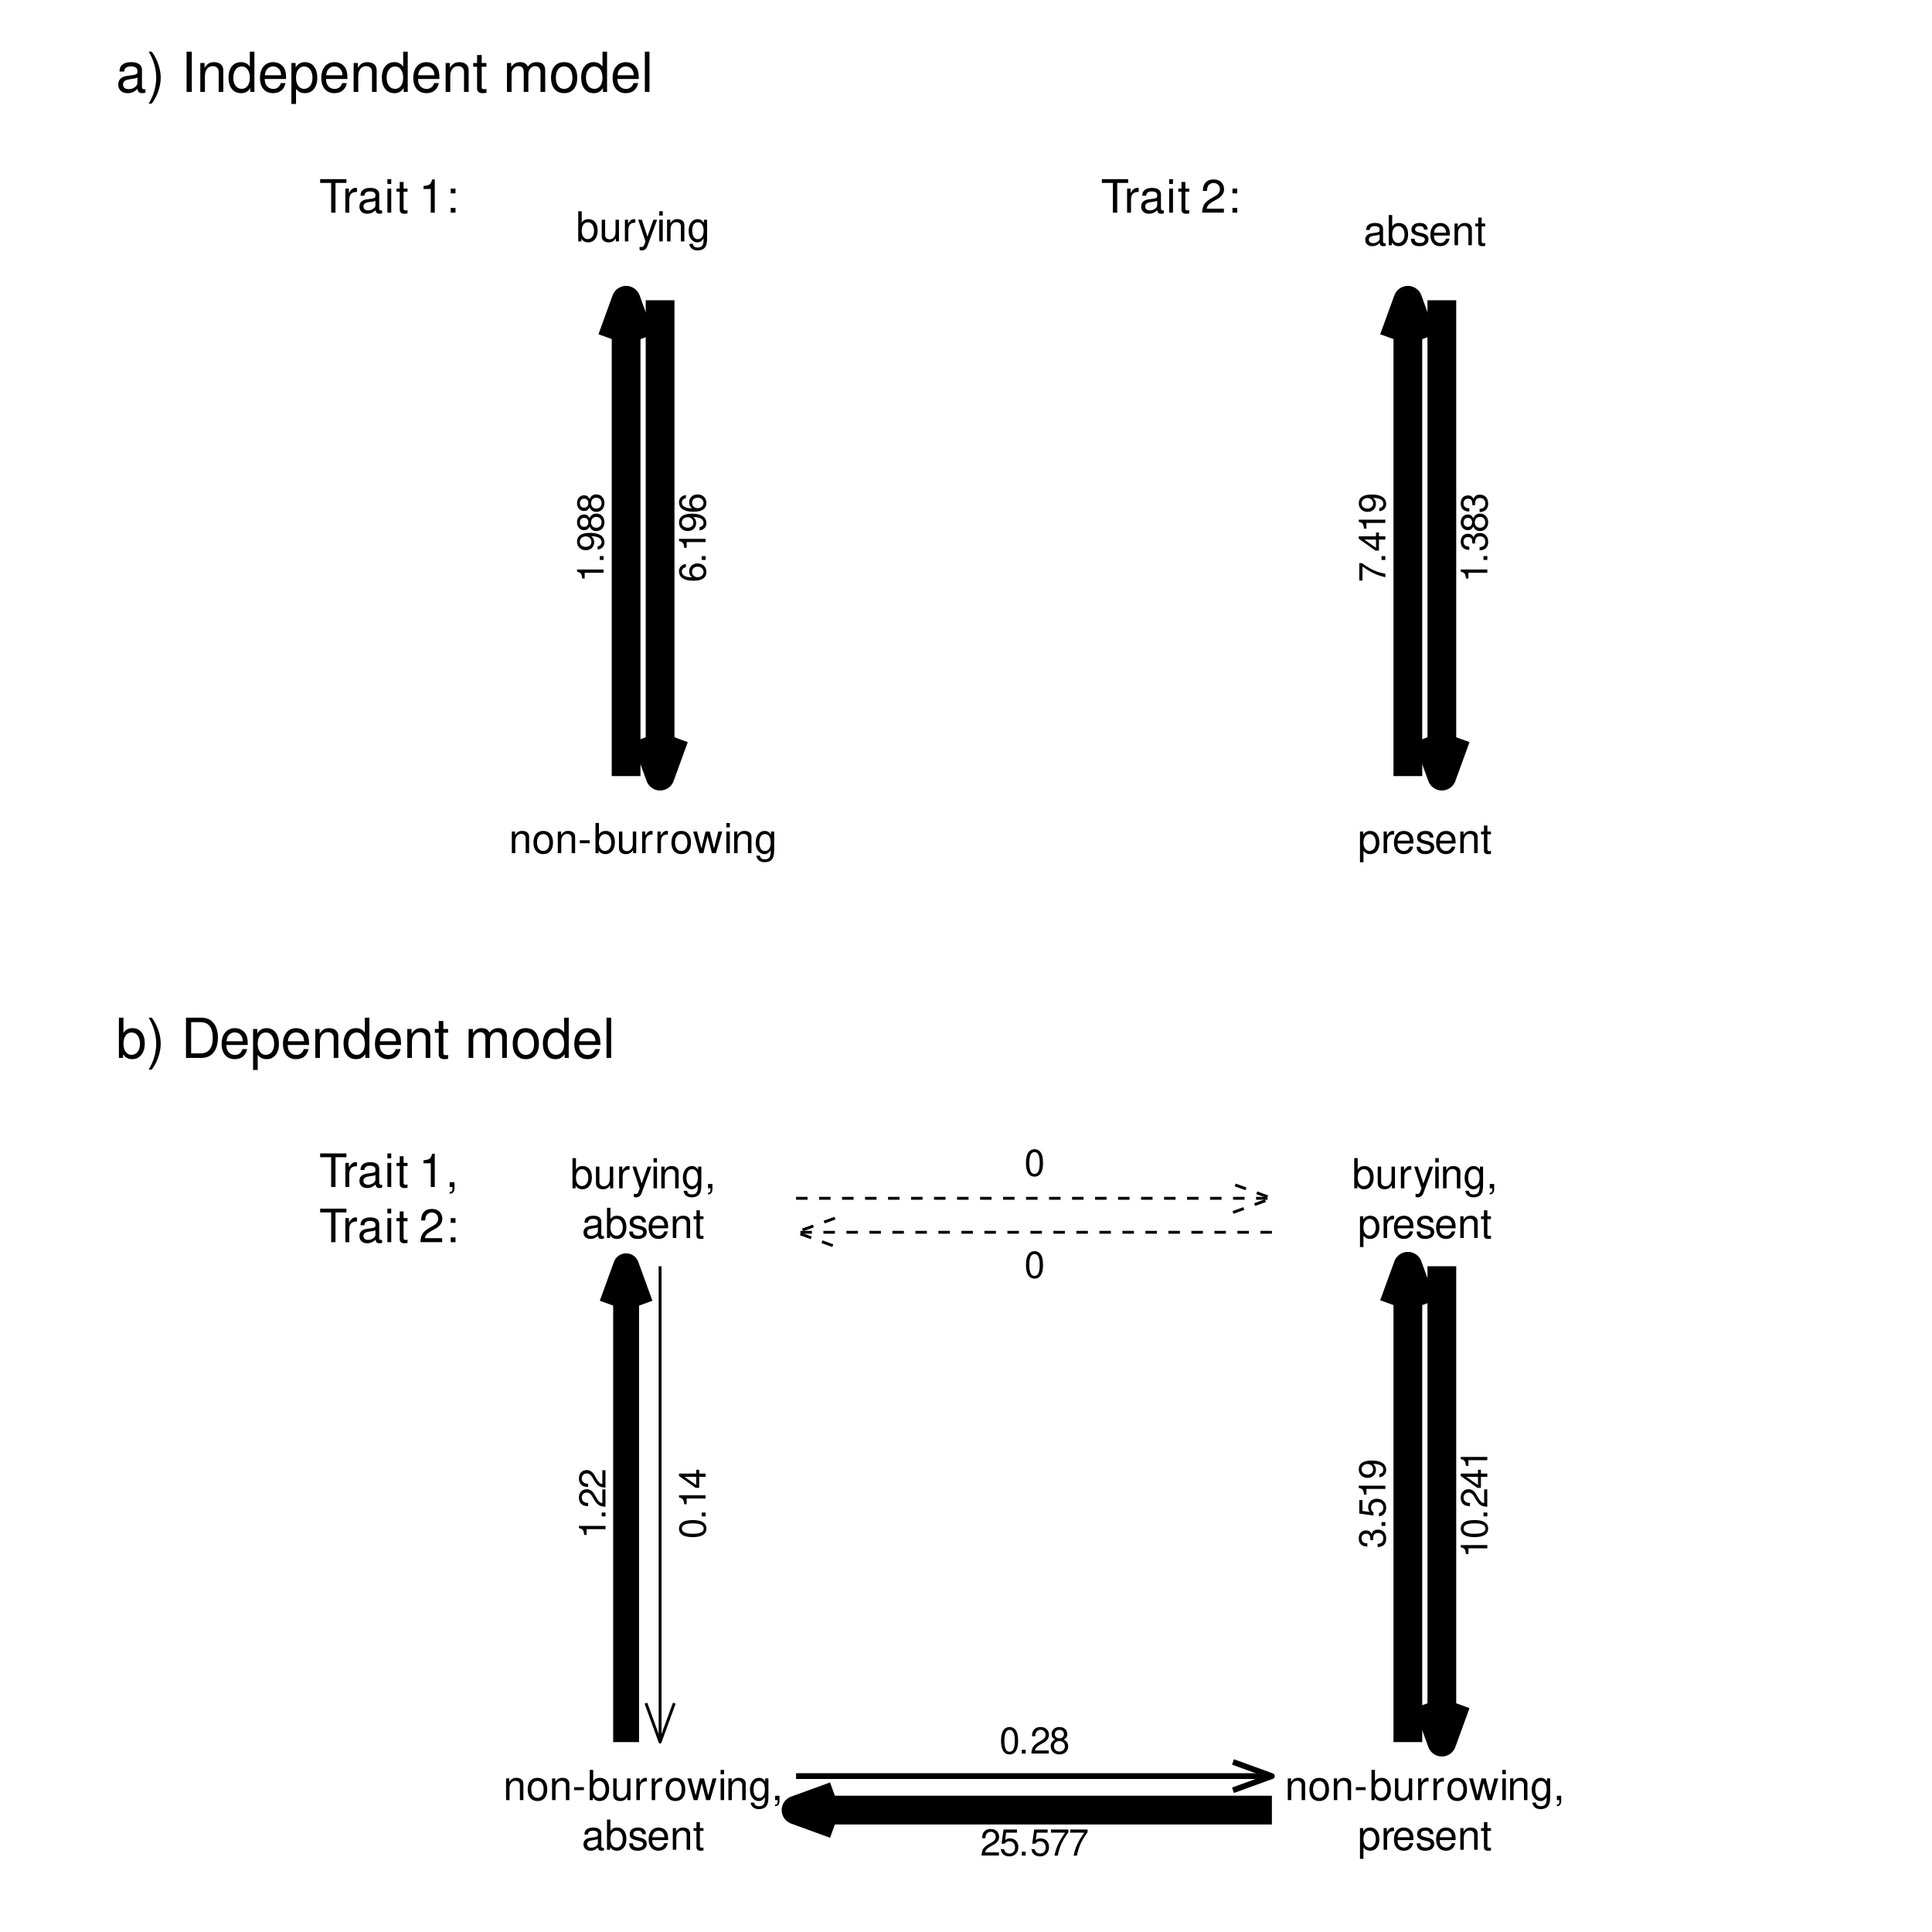 <?xml version="1.0" encoding="UTF-8"?>
<svg xmlns="http://www.w3.org/2000/svg" xmlns:xlink="http://www.w3.org/1999/xlink" width="504pt" height="504pt" viewBox="0 0 504 504" version="1.1">
<defs>
<g>
<symbol overflow="visible" id="glyph0-0">
<path style="stroke:none;" d=""/>
</symbol>
<symbol overflow="visible" id="glyph0-1">
<path style="stroke:none;" d="M 7.703 -0.703 C 7.578 -0.672 7.516 -0.672 7.453 -0.672 C 7.031 -0.672 6.797 -0.891 6.797 -1.266 L 6.797 -5.703 C 6.797 -7.047 5.812 -7.766 3.969 -7.766 C 2.859 -7.766 1.969 -7.453 1.453 -6.891 C 1.109 -6.5 0.969 -6.062 0.938 -5.312 L 2.141 -5.312 C 2.25 -6.234 2.797 -6.656 3.922 -6.656 C 5.016 -6.656 5.609 -6.25 5.609 -5.531 L 5.609 -5.219 C 5.594 -4.703 5.328 -4.516 4.344 -4.375 C 2.656 -4.156 2.391 -4.109 1.938 -3.922 C 1.047 -3.547 0.609 -2.875 0.609 -1.906 C 0.609 -0.531 1.562 0.328 3.078 0.328 C 4.031 0.328 4.797 0 5.641 -0.781 C 5.734 0 6.109 0.328 6.891 0.328 C 7.141 0.328 7.297 0.297 7.703 0.203 Z M 5.609 -2.375 C 5.609 -1.969 5.484 -1.734 5.125 -1.391 C 4.641 -0.953 4.047 -0.719 3.344 -0.719 C 2.406 -0.719 1.859 -1.172 1.859 -1.938 C 1.859 -2.719 2.375 -3.125 3.672 -3.312 C 4.953 -3.484 5.203 -3.547 5.609 -3.734 Z M 5.609 -2.375 "/>
</symbol>
<symbol overflow="visible" id="glyph0-2">
<path style="stroke:none;" d="M 1.344 3.047 C 2.781 1.172 3.688 -1.453 3.688 -3.719 C 3.688 -6 2.781 -8.609 1.344 -10.5 L 0.547 -10.5 C 1.812 -8.438 2.516 -6.016 2.516 -3.719 C 2.516 -1.422 1.812 1.016 0.547 3.047 Z M 1.344 3.047 "/>
</symbol>
<symbol overflow="visible" id="glyph0-3">
<path style="stroke:none;" d=""/>
</symbol>
<symbol overflow="visible" id="glyph0-4">
<path style="stroke:none;" d="M 2.797 -10.5 L 1.438 -10.5 L 1.438 0 L 2.797 0 Z M 2.797 -10.5 "/>
</symbol>
<symbol overflow="visible" id="glyph0-5">
<path style="stroke:none;" d="M 1.016 -7.547 L 1.016 0 L 2.219 0 L 2.219 -4.156 C 2.219 -5.703 3.031 -6.719 4.266 -6.719 C 5.219 -6.719 5.812 -6.141 5.812 -5.234 L 5.812 0 L 7.016 0 L 7.016 -5.703 C 7.016 -6.953 6.078 -7.766 4.625 -7.766 C 3.5 -7.766 2.781 -7.328 2.125 -6.281 L 2.125 -7.547 Z M 1.016 -7.547 "/>
</symbol>
<symbol overflow="visible" id="glyph0-6">
<path style="stroke:none;" d="M 7.125 -10.5 L 5.938 -10.5 L 5.938 -6.594 C 5.438 -7.359 4.625 -7.766 3.609 -7.766 C 1.656 -7.766 0.375 -6.188 0.375 -3.781 C 0.375 -1.234 1.609 0.328 3.656 0.328 C 4.703 0.328 5.422 -0.062 6.062 -1 L 6.062 0 L 7.125 0 Z M 3.812 -6.641 C 5.109 -6.641 5.938 -5.5 5.938 -3.688 C 5.938 -1.938 5.094 -0.797 3.828 -0.797 C 2.5 -0.797 1.625 -1.953 1.625 -3.719 C 1.625 -5.469 2.5 -6.641 3.812 -6.641 Z M 3.812 -6.641 "/>
</symbol>
<symbol overflow="visible" id="glyph0-7">
<path style="stroke:none;" d="M 7.391 -3.375 C 7.391 -4.531 7.297 -5.219 7.094 -5.781 C 6.594 -7.016 5.453 -7.766 4.031 -7.766 C 1.938 -7.766 0.578 -6.172 0.578 -3.672 C 0.578 -1.188 1.875 0.328 4 0.328 C 5.734 0.328 6.922 -0.641 7.234 -2.297 L 6.016 -2.297 C 5.688 -1.297 5.016 -0.781 4.047 -0.781 C 3.281 -0.781 2.641 -1.125 2.234 -1.75 C 1.938 -2.188 1.844 -2.625 1.828 -3.375 Z M 1.859 -4.344 C 1.953 -5.75 2.812 -6.656 4.016 -6.656 C 5.25 -6.656 6.094 -5.703 6.094 -4.344 Z M 1.859 -4.344 "/>
</symbol>
<symbol overflow="visible" id="glyph0-8">
<path style="stroke:none;" d="M 0.781 3.141 L 1.984 3.141 L 1.984 -0.797 C 2.625 -0.016 3.328 0.328 4.312 0.328 C 6.266 0.328 7.531 -1.234 7.531 -3.641 C 7.531 -6.188 6.297 -7.766 4.297 -7.766 C 3.266 -7.766 2.453 -7.297 1.891 -6.406 L 1.891 -7.547 L 0.781 -7.547 Z M 4.094 -6.641 C 5.422 -6.641 6.281 -5.469 6.281 -3.672 C 6.281 -1.953 5.406 -0.797 4.094 -0.797 C 2.812 -0.797 1.984 -1.938 1.984 -3.719 C 1.984 -5.484 2.812 -6.641 4.094 -6.641 Z M 4.094 -6.641 "/>
</symbol>
<symbol overflow="visible" id="glyph0-9">
<path style="stroke:none;" d="M 3.656 -7.547 L 2.422 -7.547 L 2.422 -9.625 L 1.219 -9.625 L 1.219 -7.547 L 0.203 -7.547 L 0.203 -6.562 L 1.219 -6.562 L 1.219 -0.859 C 1.219 -0.094 1.75 0.328 2.672 0.328 C 3 0.328 3.25 0.297 3.656 0.234 L 3.656 -0.781 C 3.484 -0.734 3.328 -0.719 3.078 -0.719 C 2.562 -0.719 2.422 -0.859 2.422 -1.391 L 2.422 -6.562 L 3.656 -6.562 Z M 3.656 -7.547 "/>
</symbol>
<symbol overflow="visible" id="glyph0-10">
<path style="stroke:none;" d="M 1.016 -7.547 L 1.016 0 L 2.219 0 L 2.219 -4.734 C 2.219 -5.828 3.016 -6.719 3.984 -6.719 C 4.891 -6.719 5.391 -6.172 5.391 -5.203 L 5.391 0 L 6.594 0 L 6.594 -4.734 C 6.594 -5.828 7.391 -6.719 8.375 -6.719 C 9.25 -6.719 9.766 -6.156 9.766 -5.203 L 9.766 0 L 10.984 0 L 10.984 -5.656 C 10.984 -7.016 10.203 -7.766 8.781 -7.766 C 7.781 -7.766 7.172 -7.469 6.469 -6.609 C 6.016 -7.422 5.422 -7.766 4.438 -7.766 C 3.422 -7.766 2.75 -7.391 2.125 -6.484 L 2.125 -7.547 Z M 1.016 -7.547 "/>
</symbol>
<symbol overflow="visible" id="glyph0-11">
<path style="stroke:none;" d="M 3.922 -7.766 C 1.781 -7.766 0.516 -6.25 0.516 -3.719 C 0.516 -1.172 1.781 0.328 3.938 0.328 C 6.062 0.328 7.344 -1.188 7.344 -3.656 C 7.344 -6.281 6.109 -7.766 3.922 -7.766 Z M 3.938 -6.656 C 5.281 -6.656 6.094 -5.547 6.094 -3.672 C 6.094 -1.891 5.266 -0.781 3.938 -0.781 C 2.594 -0.781 1.766 -1.891 1.766 -3.719 C 1.766 -5.547 2.594 -6.656 3.938 -6.656 Z M 3.938 -6.656 "/>
</symbol>
<symbol overflow="visible" id="glyph0-12">
<path style="stroke:none;" d="M 2.188 -10.5 L 0.984 -10.5 L 0.984 0 L 2.188 0 Z M 2.188 -10.5 "/>
</symbol>
<symbol overflow="visible" id="glyph0-13">
<path style="stroke:none;" d="M 0.781 -10.5 L 0.781 0 L 1.859 0 L 1.859 -0.969 C 2.438 -0.094 3.203 0.328 4.25 0.328 C 6.234 0.328 7.531 -1.297 7.531 -3.797 C 7.531 -6.25 6.312 -7.766 4.312 -7.766 C 3.266 -7.766 2.531 -7.375 1.969 -6.531 L 1.969 -10.5 Z M 4.078 -6.641 C 5.422 -6.641 6.281 -5.469 6.281 -3.672 C 6.281 -1.953 5.391 -0.797 4.078 -0.797 C 2.797 -0.797 1.969 -1.938 1.969 -3.719 C 1.969 -5.484 2.797 -6.641 4.078 -6.641 Z M 4.078 -6.641 "/>
</symbol>
<symbol overflow="visible" id="glyph0-14">
<path style="stroke:none;" d="M 1.281 0 L 5.328 0 C 7.984 0 9.609 -1.984 9.609 -5.266 C 9.609 -8.516 8 -10.5 5.328 -10.5 L 1.281 -10.5 Z M 2.625 -1.188 L 2.625 -9.328 L 5.094 -9.328 C 7.172 -9.328 8.266 -7.922 8.266 -5.25 C 8.266 -2.578 7.172 -1.188 5.094 -1.188 Z M 2.625 -1.188 "/>
</symbol>
<symbol overflow="visible" id="glyph1-0">
<path style="stroke:none;" d=""/>
</symbol>
<symbol overflow="visible" id="glyph1-1">
<path style="stroke:none;" d="M 4.25 -7.766 L 7.109 -7.766 L 7.109 -8.75 L 0.25 -8.75 L 0.25 -7.766 L 3.125 -7.766 L 3.125 0 L 4.25 0 Z M 4.25 -7.766 "/>
</symbol>
<symbol overflow="visible" id="glyph1-2">
<path style="stroke:none;" d="M 0.828 -6.281 L 0.828 0 L 1.844 0 L 1.844 -3.266 C 1.844 -4.781 2.469 -5.453 3.859 -5.406 L 3.859 -6.438 C 3.688 -6.453 3.594 -6.469 3.469 -6.469 C 2.812 -6.469 2.328 -6.078 1.75 -5.141 L 1.75 -6.281 Z M 0.828 -6.281 "/>
</symbol>
<symbol overflow="visible" id="glyph1-3">
<path style="stroke:none;" d="M 6.422 -0.594 C 6.312 -0.562 6.266 -0.562 6.203 -0.562 C 5.859 -0.562 5.656 -0.75 5.656 -1.062 L 5.656 -4.75 C 5.656 -5.875 4.844 -6.469 3.297 -6.469 C 2.375 -6.469 1.641 -6.203 1.219 -5.734 C 0.922 -5.406 0.797 -5.047 0.781 -4.422 L 1.781 -4.422 C 1.875 -5.203 2.328 -5.547 3.266 -5.547 C 4.172 -5.547 4.672 -5.203 4.672 -4.609 L 4.672 -4.344 C 4.656 -3.906 4.438 -3.75 3.625 -3.641 C 2.203 -3.469 1.984 -3.422 1.609 -3.266 C 0.875 -2.953 0.5 -2.406 0.5 -1.578 C 0.5 -0.438 1.297 0.281 2.562 0.281 C 3.359 0.281 4 0 4.703 -0.641 C 4.781 0 5.094 0.281 5.734 0.281 C 5.953 0.281 6.078 0.25 6.422 0.172 Z M 4.672 -1.984 C 4.672 -1.641 4.578 -1.438 4.266 -1.156 C 3.859 -0.797 3.375 -0.594 2.781 -0.594 C 2 -0.594 1.547 -0.969 1.547 -1.609 C 1.547 -2.266 1.984 -2.609 3.062 -2.766 C 4.125 -2.906 4.328 -2.953 4.672 -3.109 Z M 4.672 -1.984 "/>
</symbol>
<symbol overflow="visible" id="glyph1-4">
<path style="stroke:none;" d="M 1.797 -6.281 L 0.797 -6.281 L 0.797 0 L 1.797 0 Z M 1.797 -8.75 L 0.797 -8.75 L 0.797 -7.484 L 1.797 -7.484 Z M 1.797 -8.75 "/>
</symbol>
<symbol overflow="visible" id="glyph1-5">
<path style="stroke:none;" d="M 3.047 -6.281 L 2.016 -6.281 L 2.016 -8.016 L 1.016 -8.016 L 1.016 -6.281 L 0.172 -6.281 L 0.172 -5.469 L 1.016 -5.469 L 1.016 -0.719 C 1.016 -0.078 1.453 0.281 2.234 0.281 C 2.5 0.281 2.719 0.25 3.047 0.188 L 3.047 -0.641 C 2.906 -0.609 2.766 -0.594 2.562 -0.594 C 2.141 -0.594 2.016 -0.719 2.016 -1.156 L 2.016 -5.469 L 3.047 -5.469 Z M 3.047 -6.281 "/>
</symbol>
<symbol overflow="visible" id="glyph1-6">
<path style="stroke:none;" d=""/>
</symbol>
<symbol overflow="visible" id="glyph1-7">
<path style="stroke:none;" d="M 3.109 -6.188 L 3.109 0 L 4.156 0 L 4.156 -8.672 L 3.469 -8.672 C 3.094 -7.344 2.859 -7.156 1.219 -6.953 L 1.219 -6.188 Z M 3.109 -6.188 "/>
</symbol>
<symbol overflow="visible" id="glyph1-8">
<path style="stroke:none;" d="M 2.562 -1.25 L 1.312 -1.25 L 1.312 0 L 2.562 0 Z M 2.562 -6.281 L 1.312 -6.281 L 1.312 -5.047 L 2.562 -5.047 Z M 2.562 -6.281 "/>
</symbol>
<symbol overflow="visible" id="glyph1-9">
<path style="stroke:none;" d="M 6.078 -1.047 L 1.594 -1.047 C 1.703 -1.766 2.094 -2.219 3.125 -2.859 L 4.328 -3.531 C 5.516 -4.188 6.125 -5.078 6.125 -6.141 C 6.125 -6.859 5.844 -7.531 5.344 -8 C 4.844 -8.453 4.219 -8.672 3.406 -8.672 C 2.328 -8.672 1.531 -8.297 1.062 -7.547 C 0.75 -7.094 0.625 -6.547 0.594 -5.672 L 1.656 -5.672 C 1.688 -6.266 1.766 -6.609 1.906 -6.906 C 2.188 -7.422 2.734 -7.75 3.375 -7.75 C 4.328 -7.75 5.047 -7.062 5.047 -6.125 C 5.047 -5.422 4.656 -4.828 3.906 -4.391 L 2.797 -3.75 C 1.016 -2.719 0.5 -1.906 0.406 -0.016 L 6.078 -0.016 Z M 6.078 -1.047 "/>
</symbol>
<symbol overflow="visible" id="glyph1-10">
<path style="stroke:none;" d="M 1.047 -1.25 L 1.047 0 L 1.766 0 L 1.766 0.219 C 1.766 1.047 1.609 1.281 1.047 1.312 L 1.047 1.766 C 1.844 1.781 2.297 1.219 2.297 0.188 L 2.297 -1.25 Z M 1.047 -1.25 "/>
</symbol>
<symbol overflow="visible" id="glyph2-0">
<path style="stroke:none;" d=""/>
</symbol>
<symbol overflow="visible" id="glyph2-1">
<path style="stroke:none;" d="M 0.578 -7.875 L 0.578 0 L 1.391 0 L 1.391 -0.719 C 1.828 -0.062 2.391 0.25 3.188 0.25 C 4.672 0.25 5.641 -0.969 5.641 -2.844 C 5.641 -4.688 4.734 -5.812 3.234 -5.812 C 2.453 -5.812 1.906 -5.531 1.484 -4.891 L 1.484 -7.875 Z M 3.062 -4.984 C 4.062 -4.984 4.703 -4.109 4.703 -2.75 C 4.703 -1.469 4.031 -0.594 3.062 -0.594 C 2.094 -0.594 1.484 -1.453 1.484 -2.781 C 1.484 -4.109 2.094 -4.984 3.062 -4.984 Z M 3.062 -4.984 "/>
</symbol>
<symbol overflow="visible" id="glyph2-2">
<path style="stroke:none;" d="M 5.203 0 L 5.203 -5.656 L 4.312 -5.656 L 4.312 -2.453 C 4.312 -1.297 3.703 -0.547 2.766 -0.547 C 2.047 -0.547 1.594 -0.969 1.594 -1.656 L 1.594 -5.656 L 0.703 -5.656 L 0.703 -1.297 C 0.703 -0.359 1.406 0.25 2.5 0.25 C 3.344 0.25 3.859 -0.047 4.391 -0.781 L 4.391 0 Z M 5.203 0 "/>
</symbol>
<symbol overflow="visible" id="glyph2-3">
<path style="stroke:none;" d="M 0.75 -5.656 L 0.75 0 L 1.656 0 L 1.656 -2.938 C 1.656 -4.297 2.219 -4.906 3.469 -4.875 L 3.469 -5.781 C 3.312 -5.812 3.234 -5.812 3.125 -5.812 C 2.531 -5.812 2.094 -5.469 1.578 -4.625 L 1.578 -5.656 Z M 0.75 -5.656 "/>
</symbol>
<symbol overflow="visible" id="glyph2-4">
<path style="stroke:none;" d="M 4.188 -5.656 L 2.625 -1.25 L 1.172 -5.656 L 0.219 -5.656 L 2.125 0.016 L 1.781 0.922 C 1.625 1.312 1.438 1.469 1.062 1.469 C 0.906 1.469 0.781 1.453 0.578 1.406 L 0.578 2.219 C 0.766 2.312 0.953 2.359 1.188 2.359 C 1.484 2.359 1.797 2.25 2.031 2.078 C 2.312 1.875 2.469 1.641 2.641 1.188 L 5.156 -5.656 Z M 4.188 -5.656 "/>
</symbol>
<symbol overflow="visible" id="glyph2-5">
<path style="stroke:none;" d="M 1.625 -5.656 L 0.719 -5.656 L 0.719 0 L 1.625 0 Z M 1.625 -7.875 L 0.719 -7.875 L 0.719 -6.734 L 1.625 -6.734 Z M 1.625 -7.875 "/>
</symbol>
<symbol overflow="visible" id="glyph2-6">
<path style="stroke:none;" d="M 0.75 -5.656 L 0.75 0 L 1.656 0 L 1.656 -3.125 C 1.656 -4.281 2.266 -5.031 3.203 -5.031 C 3.906 -5.031 4.359 -4.594 4.359 -3.922 L 4.359 0 L 5.266 0 L 5.266 -4.281 C 5.266 -5.219 4.562 -5.812 3.469 -5.812 C 2.625 -5.812 2.078 -5.5 1.594 -4.703 L 1.594 -5.656 Z M 0.75 -5.656 "/>
</symbol>
<symbol overflow="visible" id="glyph2-7">
<path style="stroke:none;" d="M 4.359 -5.656 L 4.359 -4.844 C 3.906 -5.516 3.406 -5.812 2.703 -5.812 C 1.328 -5.812 0.375 -4.547 0.375 -2.734 C 0.375 -1.781 0.609 -1.094 1.094 -0.516 C 1.516 -0.016 2.047 0.25 2.641 0.25 C 3.312 0.25 3.797 -0.047 4.281 -0.766 L 4.281 -0.469 C 4.281 1.031 3.859 1.594 2.734 1.594 C 1.969 1.594 1.562 1.297 1.484 0.641 L 0.562 0.641 C 0.641 1.688 1.484 2.359 2.703 2.359 C 3.547 2.359 4.234 2.078 4.594 1.625 C 5.031 1.094 5.188 0.406 5.188 -0.922 L 5.188 -5.656 Z M 2.781 -4.984 C 3.734 -4.984 4.281 -4.188 4.281 -2.75 C 4.281 -1.375 3.719 -0.578 2.781 -0.578 C 1.859 -0.578 1.312 -1.391 1.312 -2.781 C 1.312 -4.172 1.859 -4.984 2.781 -4.984 Z M 2.781 -4.984 "/>
</symbol>
<symbol overflow="visible" id="glyph2-8">
<path style="stroke:none;" d="M 2.938 -5.812 C 1.344 -5.812 0.391 -4.688 0.391 -2.781 C 0.391 -0.875 1.344 0.25 2.953 0.25 C 4.547 0.25 5.5 -0.891 5.5 -2.75 C 5.5 -4.703 4.578 -5.812 2.938 -5.812 Z M 2.953 -4.984 C 3.969 -4.984 4.562 -4.156 4.562 -2.75 C 4.562 -1.422 3.938 -0.578 2.953 -0.578 C 1.938 -0.578 1.328 -1.422 1.328 -2.781 C 1.328 -4.156 1.938 -4.984 2.953 -4.984 Z M 2.953 -4.984 "/>
</symbol>
<symbol overflow="visible" id="glyph2-9">
<path style="stroke:none;" d="M 3.062 -3.375 L 0.5 -3.375 L 0.5 -2.594 L 3.062 -2.594 Z M 3.062 -3.375 "/>
</symbol>
<symbol overflow="visible" id="glyph2-10">
<path style="stroke:none;" d="M 5.984 0 L 7.641 -5.656 L 6.625 -5.656 L 5.5 -1.25 L 4.391 -5.656 L 3.297 -5.656 L 2.219 -1.25 L 1.062 -5.656 L 0.062 -5.656 L 1.703 0 L 2.719 0 L 3.812 -4.438 L 4.953 0 Z M 5.984 0 "/>
</symbol>
<symbol overflow="visible" id="glyph2-11">
<path style="stroke:none;" d="M 5.781 -0.531 C 5.672 -0.5 5.641 -0.5 5.578 -0.5 C 5.266 -0.5 5.094 -0.672 5.094 -0.953 L 5.094 -4.281 C 5.094 -5.281 4.359 -5.812 2.969 -5.812 C 2.141 -5.812 1.484 -5.578 1.094 -5.156 C 0.828 -4.875 0.719 -4.547 0.703 -3.984 L 1.609 -3.984 C 1.688 -4.672 2.094 -4.984 2.938 -4.984 C 3.75 -4.984 4.203 -4.688 4.203 -4.141 L 4.203 -3.906 C 4.188 -3.516 4 -3.375 3.266 -3.281 C 1.984 -3.125 1.797 -3.078 1.453 -2.938 C 0.781 -2.656 0.453 -2.156 0.453 -1.422 C 0.453 -0.406 1.172 0.25 2.312 0.25 C 3.016 0.25 3.594 0 4.234 -0.578 C 4.297 0 4.578 0.25 5.156 0.25 C 5.359 0.25 5.469 0.234 5.781 0.156 Z M 4.203 -1.781 C 4.203 -1.484 4.109 -1.297 3.844 -1.047 C 3.484 -0.719 3.031 -0.547 2.5 -0.547 C 1.797 -0.547 1.391 -0.875 1.391 -1.453 C 1.391 -2.047 1.781 -2.344 2.75 -2.484 C 3.719 -2.609 3.891 -2.656 4.203 -2.797 Z M 4.203 -1.781 "/>
</symbol>
<symbol overflow="visible" id="glyph2-12">
<path style="stroke:none;" d="M 4.734 -4.078 C 4.719 -5.188 3.984 -5.812 2.672 -5.812 C 1.359 -5.812 0.5 -5.141 0.5 -4.094 C 0.5 -3.203 0.953 -2.781 2.297 -2.469 L 3.141 -2.25 C 3.766 -2.109 4.016 -1.875 4.016 -1.484 C 4.016 -0.938 3.484 -0.578 2.703 -0.578 C 2.219 -0.578 1.797 -0.719 1.578 -0.953 C 1.438 -1.125 1.375 -1.281 1.312 -1.688 L 0.359 -1.688 C 0.406 -0.375 1.141 0.25 2.625 0.25 C 4.047 0.25 4.953 -0.453 4.953 -1.547 C 4.953 -2.391 4.484 -2.844 3.359 -3.125 L 2.5 -3.328 C 1.766 -3.5 1.453 -3.734 1.453 -4.141 C 1.453 -4.672 1.906 -4.984 2.641 -4.984 C 3.375 -4.984 3.75 -4.672 3.781 -4.078 Z M 4.734 -4.078 "/>
</symbol>
<symbol overflow="visible" id="glyph2-13">
<path style="stroke:none;" d="M 5.531 -2.531 C 5.531 -3.391 5.469 -3.906 5.312 -4.328 C 4.938 -5.266 4.078 -5.812 3.016 -5.812 C 1.453 -5.812 0.438 -4.625 0.438 -2.75 C 0.438 -0.891 1.406 0.25 3 0.25 C 4.297 0.25 5.188 -0.484 5.422 -1.719 L 4.516 -1.719 C 4.266 -0.969 3.75 -0.578 3.031 -0.578 C 2.469 -0.578 1.969 -0.844 1.672 -1.312 C 1.453 -1.641 1.375 -1.969 1.375 -2.531 Z M 1.391 -3.266 C 1.469 -4.312 2.109 -4.984 3.016 -4.984 C 3.938 -4.984 4.562 -4.281 4.562 -3.266 Z M 1.391 -3.266 "/>
</symbol>
<symbol overflow="visible" id="glyph2-14">
<path style="stroke:none;" d="M 2.75 -5.656 L 1.812 -5.656 L 1.812 -7.219 L 0.922 -7.219 L 0.922 -5.656 L 0.156 -5.656 L 0.156 -4.922 L 0.922 -4.922 L 0.922 -0.641 C 0.922 -0.062 1.312 0.25 2.016 0.25 C 2.25 0.25 2.438 0.234 2.75 0.172 L 2.75 -0.578 C 2.609 -0.547 2.5 -0.547 2.312 -0.547 C 1.922 -0.547 1.812 -0.641 1.812 -1.047 L 1.812 -4.922 L 2.75 -4.922 Z M 2.75 -5.656 "/>
</symbol>
<symbol overflow="visible" id="glyph2-15">
<path style="stroke:none;" d="M 0.578 2.359 L 1.484 2.359 L 1.484 -0.594 C 1.969 -0.016 2.5 0.25 3.234 0.25 C 4.703 0.25 5.641 -0.922 5.641 -2.734 C 5.641 -4.625 4.719 -5.812 3.219 -5.812 C 2.453 -5.812 1.828 -5.469 1.422 -4.797 L 1.422 -5.656 L 0.578 -5.656 Z M 3.062 -4.984 C 4.062 -4.984 4.703 -4.109 4.703 -2.75 C 4.703 -1.469 4.047 -0.594 3.062 -0.594 C 2.109 -0.594 1.484 -1.453 1.484 -2.781 C 1.484 -4.109 2.109 -4.984 3.062 -4.984 Z M 3.062 -4.984 "/>
</symbol>
<symbol overflow="visible" id="glyph2-16">
<path style="stroke:none;" d="M 0.938 -1.125 L 0.938 0 L 1.594 0 L 1.594 0.188 C 1.594 0.938 1.453 1.156 0.938 1.172 L 0.938 1.594 C 1.656 1.609 2.078 1.094 2.078 0.172 L 2.078 -1.125 Z M 0.938 -1.125 "/>
</symbol>
<symbol overflow="visible" id="glyph3-0">
<path style="stroke:none;" d=""/>
</symbol>
<symbol overflow="visible" id="glyph3-1">
<path style="stroke:none;" d="M -5.125 -4.781 C -6.266 -4.609 -6.938 -3.891 -6.938 -2.844 C -6.938 -2.094 -6.578 -1.422 -5.953 -1.031 C -5.266 -0.594 -4.422 -0.406 -3.172 -0.406 C -2 -0.406 -1.25 -0.578 -0.641 -0.984 C -0.078 -1.359 0.219 -1.953 0.219 -2.703 C 0.219 -3.984 -0.75 -4.922 -2.094 -4.922 C -3.375 -4.922 -4.281 -4.062 -4.281 -2.844 C -4.281 -2.172 -4.031 -1.641 -3.516 -1.281 C -5.234 -1.281 -6.188 -1.828 -6.188 -2.797 C -6.188 -3.391 -5.797 -3.797 -5.125 -3.938 Z M -3.531 -2.734 C -3.531 -3.547 -2.953 -4.062 -2.031 -4.062 C -1.156 -4.062 -0.531 -3.484 -0.531 -2.703 C -0.531 -1.922 -1.188 -1.328 -2.078 -1.328 C -2.938 -1.328 -3.531 -1.906 -3.531 -2.734 Z M -3.531 -2.734 "/>
</symbol>
<symbol overflow="visible" id="glyph3-2">
<path style="stroke:none;" d="M -1 -1.828 L -1 -0.828 L 0 -0.828 L 0 -1.828 Z M -1 -1.828 "/>
</symbol>
<symbol overflow="visible" id="glyph3-3">
<path style="stroke:none;" d="M -4.938 -2.484 L 0 -2.484 L 0 -3.328 L -6.938 -3.328 L -6.938 -2.766 C -5.875 -2.469 -5.734 -2.281 -5.562 -0.984 L -4.938 -0.984 Z M -4.938 -2.484 "/>
</symbol>
<symbol overflow="visible" id="glyph3-4">
<path style="stroke:none;" d="M -1.578 -0.516 C -0.453 -0.672 0.219 -1.406 0.219 -2.438 C 0.219 -3.188 -0.141 -3.859 -0.766 -4.266 C -1.453 -4.688 -2.297 -4.891 -3.547 -4.891 C -4.719 -4.891 -5.453 -4.703 -6.078 -4.312 C -6.641 -3.938 -6.938 -3.344 -6.938 -2.594 C -6.938 -1.297 -5.969 -0.359 -4.625 -0.359 C -3.344 -0.359 -2.453 -1.234 -2.453 -2.453 C -2.453 -3.094 -2.672 -3.578 -3.203 -4.016 C -1.484 -4 -0.531 -3.469 -0.531 -2.5 C -0.531 -1.906 -0.906 -1.484 -1.578 -1.359 Z M -6.203 -2.578 C -6.203 -3.375 -5.531 -3.969 -4.641 -3.969 C -3.797 -3.969 -3.188 -3.391 -3.188 -2.547 C -3.188 -1.734 -3.766 -1.234 -4.688 -1.234 C -5.562 -1.234 -6.203 -1.797 -6.203 -2.578 Z M -6.203 -2.578 "/>
</symbol>
<symbol overflow="visible" id="glyph3-5">
<path style="stroke:none;" d="M -3.656 -3.75 C -4.094 -4.469 -4.438 -4.688 -5.078 -4.688 C -6.172 -4.688 -6.938 -3.844 -6.938 -2.641 C -6.938 -1.438 -6.172 -0.594 -5.094 -0.594 C -4.438 -0.594 -4.094 -0.812 -3.656 -1.516 C -3.266 -0.734 -2.703 -0.359 -1.922 -0.359 C -0.656 -0.359 0.219 -1.281 0.219 -2.641 C 0.219 -3.984 -0.656 -4.922 -1.922 -4.922 C -2.703 -4.922 -3.266 -4.531 -3.656 -3.75 Z M -6.188 -2.641 C -6.188 -3.359 -5.75 -3.812 -5.062 -3.812 C -4.406 -3.812 -3.984 -3.344 -3.984 -2.641 C -3.984 -1.922 -4.406 -1.453 -5.078 -1.453 C -5.75 -1.453 -6.188 -1.922 -6.188 -2.641 Z M -3.266 -2.641 C -3.266 -3.484 -2.719 -4.062 -1.906 -4.062 C -1.078 -4.062 -0.531 -3.484 -0.531 -2.625 C -0.531 -1.797 -1.094 -1.219 -1.906 -1.219 C -2.719 -1.219 -3.266 -1.781 -3.266 -2.641 Z M -3.266 -2.641 "/>
</symbol>
<symbol overflow="visible" id="glyph3-6">
<path style="stroke:none;" d="M -3.188 -2.125 L -3.188 -2.578 C -3.188 -3.5 -2.766 -3.984 -1.922 -3.984 C -1.062 -3.984 -0.531 -3.469 -0.531 -2.594 C -0.531 -1.656 -1 -1.203 -2.016 -1.156 L -2.016 -0.312 C -1.453 -0.344 -1.094 -0.438 -0.781 -0.609 C -0.109 -0.953 0.219 -1.625 0.219 -2.547 C 0.219 -3.953 -0.625 -4.859 -1.938 -4.859 C -2.828 -4.859 -3.297 -4.516 -3.594 -3.703 C -3.844 -4.344 -4.328 -4.656 -5.031 -4.656 C -6.219 -4.656 -6.938 -3.875 -6.938 -2.578 C -6.938 -1.203 -6.172 -0.484 -4.703 -0.453 L -4.703 -1.297 C -5.125 -1.312 -5.359 -1.344 -5.578 -1.453 C -5.969 -1.641 -6.203 -2.062 -6.203 -2.594 C -6.203 -3.344 -5.75 -3.797 -5 -3.797 C -4.516 -3.797 -4.219 -3.609 -4.047 -3.25 C -3.953 -3.016 -3.922 -2.703 -3.906 -2.125 Z M -3.188 -2.125 "/>
</symbol>
<symbol overflow="visible" id="glyph3-7">
<path style="stroke:none;" d="M -6.797 -4.984 L -6.797 -0.438 L -5.969 -0.438 L -5.969 -4.109 C -3.656 -2.5 -2.234 -1.828 0 -1.328 L 0 -2.219 C -2.172 -2.594 -4.047 -3.453 -6.094 -4.984 Z M -6.797 -4.984 "/>
</symbol>
<symbol overflow="visible" id="glyph3-8">
<path style="stroke:none;" d="M -1.672 -3.141 L 0 -3.141 L 0 -3.984 L -1.672 -3.984 L -1.672 -4.984 L -2.438 -4.984 L -2.438 -3.984 L -6.938 -3.984 L -6.938 -3.359 L -2.578 -0.266 L -1.672 -0.266 Z M -2.438 -3.141 L -2.438 -1 L -5.5 -3.141 Z M -2.438 -3.141 "/>
</symbol>
<symbol overflow="visible" id="glyph3-9">
<path style="stroke:none;" d="M -6.797 -4.562 L -6.797 -1.062 L -3.094 -0.547 L -3.094 -1.328 C -3.562 -1.719 -3.734 -2.047 -3.734 -2.578 C -3.734 -3.484 -3.109 -4.062 -2.094 -4.062 C -1.125 -4.062 -0.531 -3.484 -0.531 -2.578 C -0.531 -1.828 -0.906 -1.375 -1.672 -1.188 L -1.672 -0.328 C -1.109 -0.453 -0.844 -0.547 -0.594 -0.75 C -0.078 -1.125 0.219 -1.828 0.219 -2.594 C 0.219 -3.969 -0.781 -4.922 -2.219 -4.922 C -3.562 -4.922 -4.484 -4.031 -4.484 -2.719 C -4.484 -2.25 -4.359 -1.859 -4.062 -1.469 L -5.969 -1.734 L -5.969 -4.562 Z M -6.797 -4.562 "/>
</symbol>
<symbol overflow="visible" id="glyph3-10">
<path style="stroke:none;" d="M -6.938 -2.641 C -6.938 -2 -6.656 -1.422 -6.172 -1.078 C -5.562 -0.641 -4.641 -0.406 -3.359 -0.406 C -1.016 -0.406 0.219 -1.188 0.219 -2.641 C 0.219 -4.078 -1.016 -4.859 -3.297 -4.859 C -4.641 -4.859 -5.547 -4.656 -6.172 -4.203 C -6.656 -3.844 -6.938 -3.281 -6.938 -2.641 Z M -6.188 -2.641 C -6.188 -3.547 -5.25 -4 -3.375 -4 C -1.406 -4 -0.484 -3.562 -0.484 -2.625 C -0.484 -1.734 -1.438 -1.281 -3.344 -1.281 C -5.25 -1.281 -6.188 -1.734 -6.188 -2.641 Z M -6.188 -2.641 "/>
</symbol>
<symbol overflow="visible" id="glyph3-11">
<path style="stroke:none;" d="M -0.828 -4.859 L -0.828 -1.281 C -1.406 -1.359 -1.781 -1.672 -2.281 -2.5 L -2.828 -3.469 C -3.344 -4.406 -4.062 -4.906 -4.906 -4.906 C -5.484 -4.906 -6.031 -4.672 -6.406 -4.266 C -6.766 -3.859 -6.938 -3.375 -6.938 -2.719 C -6.938 -1.859 -6.625 -1.219 -6.031 -0.844 C -5.672 -0.609 -5.234 -0.5 -4.531 -0.484 L -4.531 -1.328 C -5.016 -1.359 -5.281 -1.406 -5.516 -1.531 C -5.938 -1.75 -6.203 -2.188 -6.203 -2.703 C -6.203 -3.469 -5.641 -4.031 -4.891 -4.031 C -4.344 -4.031 -3.859 -3.719 -3.516 -3.125 L -3 -2.234 C -2.172 -0.812 -1.531 -0.406 -0.016 -0.328 L -0.016 -4.859 Z M -0.828 -4.859 "/>
</symbol>
<symbol overflow="visible" id="glyph4-0">
<path style="stroke:none;" d=""/>
</symbol>
<symbol overflow="visible" id="glyph4-1">
<path style="stroke:none;" d="M 2.641 -6.938 C 2 -6.938 1.422 -6.656 1.078 -6.172 C 0.641 -5.562 0.406 -4.641 0.406 -3.359 C 0.406 -1.016 1.188 0.219 2.641 0.219 C 4.078 0.219 4.859 -1.016 4.859 -3.297 C 4.859 -4.641 4.656 -5.547 4.203 -6.172 C 3.844 -6.656 3.281 -6.938 2.641 -6.938 Z M 2.641 -6.188 C 3.547 -6.188 4 -5.25 4 -3.375 C 4 -1.406 3.562 -0.484 2.625 -0.484 C 1.734 -0.484 1.281 -1.438 1.281 -3.344 C 1.281 -5.25 1.734 -6.188 2.641 -6.188 Z M 2.641 -6.188 "/>
</symbol>
<symbol overflow="visible" id="glyph4-2">
<path style="stroke:none;" d="M 4.859 -0.828 L 1.281 -0.828 C 1.359 -1.406 1.672 -1.781 2.5 -2.281 L 3.469 -2.828 C 4.406 -3.344 4.906 -4.062 4.906 -4.906 C 4.906 -5.484 4.672 -6.031 4.266 -6.406 C 3.859 -6.766 3.375 -6.938 2.719 -6.938 C 1.859 -6.938 1.219 -6.625 0.844 -6.031 C 0.609 -5.672 0.5 -5.234 0.484 -4.531 L 1.328 -4.531 C 1.359 -5.016 1.406 -5.281 1.531 -5.516 C 1.75 -5.938 2.188 -6.203 2.703 -6.203 C 3.469 -6.203 4.031 -5.641 4.031 -4.891 C 4.031 -4.344 3.719 -3.859 3.125 -3.516 L 2.234 -3 C 0.812 -2.172 0.406 -1.531 0.328 -0.016 L 4.859 -0.016 Z M 4.859 -0.828 "/>
</symbol>
<symbol overflow="visible" id="glyph4-3">
<path style="stroke:none;" d="M 4.562 -6.797 L 1.062 -6.797 L 0.547 -3.094 L 1.328 -3.094 C 1.719 -3.562 2.047 -3.734 2.578 -3.734 C 3.484 -3.734 4.062 -3.109 4.062 -2.094 C 4.062 -1.125 3.484 -0.531 2.578 -0.531 C 1.828 -0.531 1.375 -0.906 1.188 -1.672 L 0.328 -1.672 C 0.453 -1.109 0.547 -0.844 0.75 -0.594 C 1.125 -0.078 1.828 0.219 2.594 0.219 C 3.969 0.219 4.922 -0.781 4.922 -2.219 C 4.922 -3.562 4.031 -4.484 2.719 -4.484 C 2.25 -4.484 1.859 -4.359 1.469 -4.062 L 1.734 -5.969 L 4.562 -5.969 Z M 4.562 -6.797 "/>
</symbol>
<symbol overflow="visible" id="glyph4-4">
<path style="stroke:none;" d="M 1.828 -1 L 0.828 -1 L 0.828 0 L 1.828 0 Z M 1.828 -1 "/>
</symbol>
<symbol overflow="visible" id="glyph4-5">
<path style="stroke:none;" d="M 4.984 -6.797 L 0.438 -6.797 L 0.438 -5.969 L 4.109 -5.969 C 2.5 -3.656 1.828 -2.234 1.328 0 L 2.219 0 C 2.594 -2.172 3.453 -4.047 4.984 -6.094 Z M 4.984 -6.797 "/>
</symbol>
<symbol overflow="visible" id="glyph4-6">
<path style="stroke:none;" d="M 3.75 -3.656 C 4.469 -4.094 4.688 -4.438 4.688 -5.078 C 4.688 -6.172 3.844 -6.938 2.641 -6.938 C 1.438 -6.938 0.594 -6.172 0.594 -5.094 C 0.594 -4.438 0.812 -4.094 1.516 -3.656 C 0.734 -3.266 0.359 -2.703 0.359 -1.922 C 0.359 -0.656 1.281 0.219 2.641 0.219 C 3.984 0.219 4.922 -0.656 4.922 -1.922 C 4.922 -2.703 4.531 -3.266 3.75 -3.656 Z M 2.641 -6.188 C 3.359 -6.188 3.812 -5.75 3.812 -5.062 C 3.812 -4.406 3.344 -3.984 2.641 -3.984 C 1.922 -3.984 1.453 -4.406 1.453 -5.078 C 1.453 -5.75 1.922 -6.188 2.641 -6.188 Z M 2.641 -3.266 C 3.484 -3.266 4.062 -2.719 4.062 -1.906 C 4.062 -1.078 3.484 -0.531 2.625 -0.531 C 1.797 -0.531 1.219 -1.094 1.219 -1.906 C 1.219 -2.719 1.781 -3.266 2.641 -3.266 Z M 2.641 -3.266 "/>
</symbol>
</g>
</defs>
<g id="surface1">
<rect x="0" y="0" width="504" height="504" style="fill:rgb(100%,100%,100%);fill-opacity:1;stroke:none;"/>
<g style="fill:rgb(0%,0%,0%);fill-opacity:1;">
  <use xlink:href="#glyph0-1" x="30.238" y="23.978"/>
  <use xlink:href="#glyph0-2" x="38.238" y="23.978"/>
  <use xlink:href="#glyph0-3" x="43.238" y="23.978"/>
  <use xlink:href="#glyph0-4" x="47.238" y="23.978"/>
  <use xlink:href="#glyph0-5" x="51.238" y="23.978"/>
  <use xlink:href="#glyph0-6" x="59.238" y="23.978"/>
  <use xlink:href="#glyph0-7" x="67.238" y="23.978"/>
  <use xlink:href="#glyph0-8" x="75.238" y="23.978"/>
  <use xlink:href="#glyph0-7" x="83.238" y="23.978"/>
  <use xlink:href="#glyph0-5" x="91.238" y="23.978"/>
  <use xlink:href="#glyph0-6" x="99.238" y="23.978"/>
  <use xlink:href="#glyph0-7" x="107.238" y="23.978"/>
  <use xlink:href="#glyph0-5" x="115.238" y="23.978"/>
  <use xlink:href="#glyph0-9" x="123.238" y="23.978"/>
  <use xlink:href="#glyph0-3" x="127.238" y="23.978"/>
  <use xlink:href="#glyph0-10" x="131.238" y="23.978"/>
  <use xlink:href="#glyph0-11" x="143.238" y="23.978"/>
  <use xlink:href="#glyph0-6" x="151.238" y="23.978"/>
  <use xlink:href="#glyph0-7" x="159.238" y="23.978"/>
  <use xlink:href="#glyph0-12" x="167.238" y="23.978"/>
</g>
<g style="fill:rgb(0%,0%,0%);fill-opacity:1;">
  <use xlink:href="#glyph1-1" x="83.266" y="55.482"/>
  <use xlink:href="#glyph1-2" x="89.266" y="55.482"/>
  <use xlink:href="#glyph1-3" x="93.266" y="55.482"/>
  <use xlink:href="#glyph1-4" x="100.266" y="55.482"/>
  <use xlink:href="#glyph1-5" x="103.266" y="55.482"/>
  <use xlink:href="#glyph1-6" x="106.266" y="55.482"/>
  <use xlink:href="#glyph1-7" x="109.266" y="55.482"/>
  <use xlink:href="#glyph1-8" x="116.266" y="55.482"/>
</g>
<path style="fill:none;stroke-width:7.5;stroke-linecap:butt;stroke-linejoin:round;stroke:rgb(0%,0%,0%);stroke-opacity:1;stroke-miterlimit:10;" d="M 163.332 202.465 L 163.332 78.332 "/>
<path style="fill:none;stroke-width:7.5;stroke-linecap:butt;stroke-linejoin:round;stroke:rgb(0%,0%,0%);stroke-opacity:1;stroke-miterlimit:10;" d="M 167.027 88.48 L 163.332 78.332 L 159.641 88.48 "/>
<path style="fill:none;stroke-width:7.5;stroke-linecap:butt;stroke-linejoin:round;stroke:rgb(0%,0%,0%);stroke-opacity:1;stroke-miterlimit:10;" d="M 172.199 78.332 L 172.199 202.465 "/>
<path style="fill:none;stroke-width:7.5;stroke-linecap:butt;stroke-linejoin:round;stroke:rgb(0%,0%,0%);stroke-opacity:1;stroke-miterlimit:10;" d="M 168.508 192.316 L 172.199 202.465 L 175.895 192.316 "/>
<g style="fill:rgb(0%,0%,0%);fill-opacity:1;">
  <use xlink:href="#glyph2-1" x="150.266" y="62.975"/>
  <use xlink:href="#glyph2-2" x="156.266" y="62.975"/>
  <use xlink:href="#glyph2-3" x="162.266" y="62.975"/>
  <use xlink:href="#glyph2-4" x="166.266" y="62.975"/>
  <use xlink:href="#glyph2-5" x="171.266" y="62.975"/>
  <use xlink:href="#glyph2-6" x="173.266" y="62.975"/>
  <use xlink:href="#glyph2-7" x="179.266" y="62.975"/>
</g>
<g style="fill:rgb(0%,0%,0%);fill-opacity:1;">
  <use xlink:href="#glyph2-6" x="132.766" y="222.572"/>
  <use xlink:href="#glyph2-8" x="138.766" y="222.572"/>
  <use xlink:href="#glyph2-6" x="144.766" y="222.572"/>
  <use xlink:href="#glyph2-9" x="150.766" y="222.572"/>
  <use xlink:href="#glyph2-1" x="154.766" y="222.572"/>
  <use xlink:href="#glyph2-2" x="160.766" y="222.572"/>
  <use xlink:href="#glyph2-3" x="166.766" y="222.572"/>
  <use xlink:href="#glyph2-3" x="170.766" y="222.572"/>
  <use xlink:href="#glyph2-8" x="174.766" y="222.572"/>
  <use xlink:href="#glyph2-10" x="180.766" y="222.572"/>
  <use xlink:href="#glyph2-5" x="188.766" y="222.572"/>
  <use xlink:href="#glyph2-6" x="190.766" y="222.572"/>
  <use xlink:href="#glyph2-7" x="196.766" y="222.572"/>
</g>
<g style="fill:rgb(0%,0%,0%);fill-opacity:1;">
  <use xlink:href="#glyph3-1" x="184.063" y="151.898"/>
  <use xlink:href="#glyph3-2" x="184.063" y="146.898"/>
  <use xlink:href="#glyph3-3" x="184.063" y="143.898"/>
  <use xlink:href="#glyph3-4" x="184.063" y="138.898"/>
  <use xlink:href="#glyph3-1" x="184.063" y="133.898"/>
</g>
<g style="fill:rgb(0%,0%,0%);fill-opacity:1;">
  <use xlink:href="#glyph3-3" x="157.462" y="151.898"/>
  <use xlink:href="#glyph3-2" x="157.462" y="146.898"/>
  <use xlink:href="#glyph3-4" x="157.462" y="143.898"/>
  <use xlink:href="#glyph3-5" x="157.462" y="138.898"/>
  <use xlink:href="#glyph3-5" x="157.462" y="133.898"/>
</g>
<g style="fill:rgb(0%,0%,0%);fill-opacity:1;">
  <use xlink:href="#glyph1-1" x="287.199" y="55.482"/>
  <use xlink:href="#glyph1-2" x="293.199" y="55.482"/>
  <use xlink:href="#glyph1-3" x="297.199" y="55.482"/>
  <use xlink:href="#glyph1-4" x="304.199" y="55.482"/>
  <use xlink:href="#glyph1-5" x="307.199" y="55.482"/>
  <use xlink:href="#glyph1-6" x="310.199" y="55.482"/>
  <use xlink:href="#glyph1-9" x="313.199" y="55.482"/>
  <use xlink:href="#glyph1-8" x="320.199" y="55.482"/>
</g>
<path style="fill:none;stroke-width:7.5;stroke-linecap:butt;stroke-linejoin:round;stroke:rgb(0%,0%,0%);stroke-opacity:1;stroke-miterlimit:10;" d="M 367.266 202.465 L 367.266 78.332 "/>
<path style="fill:none;stroke-width:7.5;stroke-linecap:butt;stroke-linejoin:round;stroke:rgb(0%,0%,0%);stroke-opacity:1;stroke-miterlimit:10;" d="M 370.961 88.48 L 367.266 78.332 L 363.574 88.48 "/>
<path style="fill:none;stroke-width:7.5;stroke-linecap:butt;stroke-linejoin:round;stroke:rgb(0%,0%,0%);stroke-opacity:1;stroke-miterlimit:10;" d="M 376.133 78.332 L 376.133 202.465 "/>
<path style="fill:none;stroke-width:7.5;stroke-linecap:butt;stroke-linejoin:round;stroke:rgb(0%,0%,0%);stroke-opacity:1;stroke-miterlimit:10;" d="M 372.441 192.316 L 376.133 202.465 L 379.828 192.316 "/>
<g style="fill:rgb(0%,0%,0%);fill-opacity:1;">
  <use xlink:href="#glyph2-11" x="355.699" y="63.975"/>
  <use xlink:href="#glyph2-1" x="361.699" y="63.975"/>
  <use xlink:href="#glyph2-12" x="367.699" y="63.975"/>
  <use xlink:href="#glyph2-13" x="372.699" y="63.975"/>
  <use xlink:href="#glyph2-6" x="378.699" y="63.975"/>
  <use xlink:href="#glyph2-14" x="384.699" y="63.975"/>
</g>
<g style="fill:rgb(0%,0%,0%);fill-opacity:1;">
  <use xlink:href="#glyph2-15" x="354.199" y="222.572"/>
  <use xlink:href="#glyph2-3" x="360.199" y="222.572"/>
  <use xlink:href="#glyph2-13" x="363.199" y="222.572"/>
  <use xlink:href="#glyph2-12" x="369.199" y="222.572"/>
  <use xlink:href="#glyph2-13" x="374.199" y="222.572"/>
  <use xlink:href="#glyph2-6" x="380.199" y="222.572"/>
  <use xlink:href="#glyph2-14" x="386.199" y="222.572"/>
</g>
<g style="fill:rgb(0%,0%,0%);fill-opacity:1;">
  <use xlink:href="#glyph3-3" x="387.997" y="151.898"/>
  <use xlink:href="#glyph3-2" x="387.997" y="146.898"/>
  <use xlink:href="#glyph3-6" x="387.997" y="143.898"/>
  <use xlink:href="#glyph3-5" x="387.997" y="138.898"/>
  <use xlink:href="#glyph3-6" x="387.997" y="133.898"/>
</g>
<g style="fill:rgb(0%,0%,0%);fill-opacity:1;">
  <use xlink:href="#glyph3-7" x="361.396" y="151.898"/>
  <use xlink:href="#glyph3-2" x="361.396" y="146.898"/>
  <use xlink:href="#glyph3-8" x="361.396" y="143.898"/>
  <use xlink:href="#glyph3-3" x="361.396" y="138.898"/>
  <use xlink:href="#glyph3-4" x="361.396" y="133.898"/>
</g>
<g style="fill:rgb(0%,0%,0%);fill-opacity:1;">
  <use xlink:href="#glyph0-13" x="30.238" y="275.978"/>
  <use xlink:href="#glyph0-2" x="38.238" y="275.978"/>
  <use xlink:href="#glyph0-3" x="43.238" y="275.978"/>
  <use xlink:href="#glyph0-14" x="47.238" y="275.978"/>
  <use xlink:href="#glyph0-7" x="57.238" y="275.978"/>
  <use xlink:href="#glyph0-8" x="65.238" y="275.978"/>
  <use xlink:href="#glyph0-7" x="73.238" y="275.978"/>
  <use xlink:href="#glyph0-5" x="81.238" y="275.978"/>
  <use xlink:href="#glyph0-6" x="89.238" y="275.978"/>
  <use xlink:href="#glyph0-7" x="97.238" y="275.978"/>
  <use xlink:href="#glyph0-5" x="105.238" y="275.978"/>
  <use xlink:href="#glyph0-9" x="113.238" y="275.978"/>
  <use xlink:href="#glyph0-3" x="117.238" y="275.978"/>
  <use xlink:href="#glyph0-10" x="121.238" y="275.978"/>
  <use xlink:href="#glyph0-11" x="133.238" y="275.978"/>
  <use xlink:href="#glyph0-6" x="141.238" y="275.978"/>
  <use xlink:href="#glyph0-7" x="149.238" y="275.978"/>
  <use xlink:href="#glyph0-12" x="157.238" y="275.978"/>
</g>
<g style="fill:rgb(0%,0%,0%);fill-opacity:1;">
  <use xlink:href="#glyph1-1" x="83.266" y="309.646"/>
  <use xlink:href="#glyph1-2" x="89.266" y="309.646"/>
  <use xlink:href="#glyph1-3" x="93.266" y="309.646"/>
  <use xlink:href="#glyph1-4" x="100.266" y="309.646"/>
  <use xlink:href="#glyph1-5" x="103.266" y="309.646"/>
  <use xlink:href="#glyph1-6" x="106.266" y="309.646"/>
  <use xlink:href="#glyph1-7" x="109.266" y="309.646"/>
  <use xlink:href="#glyph1-10" x="116.266" y="309.646"/>
</g>
<g style="fill:rgb(0%,0%,0%);fill-opacity:1;">
  <use xlink:href="#glyph1-1" x="83.266" y="324.049"/>
  <use xlink:href="#glyph1-2" x="89.266" y="324.049"/>
  <use xlink:href="#glyph1-3" x="93.266" y="324.049"/>
  <use xlink:href="#glyph1-4" x="100.266" y="324.049"/>
  <use xlink:href="#glyph1-5" x="103.266" y="324.049"/>
  <use xlink:href="#glyph1-6" x="106.266" y="324.049"/>
  <use xlink:href="#glyph1-9" x="109.266" y="324.049"/>
  <use xlink:href="#glyph1-8" x="116.266" y="324.049"/>
</g>
<path style="fill:none;stroke-width:6.75;stroke-linecap:butt;stroke-linejoin:round;stroke:rgb(0%,0%,0%);stroke-opacity:1;stroke-miterlimit:10;" d="M 163.332 454.465 L 163.332 330.332 "/>
<path style="fill:none;stroke-width:6.75;stroke-linecap:butt;stroke-linejoin:round;stroke:rgb(0%,0%,0%);stroke-opacity:1;stroke-miterlimit:10;" d="M 167.027 340.48 L 163.332 330.332 L 159.641 340.48 "/>
<path style="fill:none;stroke-width:0.75;stroke-linecap:butt;stroke-linejoin:round;stroke:rgb(0%,0%,0%);stroke-opacity:1;stroke-miterlimit:10;" d="M 172.199 330.332 L 172.199 454.465 "/>
<path style="fill:none;stroke-width:0.75;stroke-linecap:butt;stroke-linejoin:round;stroke:rgb(0%,0%,0%);stroke-opacity:1;stroke-miterlimit:10;" d="M 168.508 444.316 L 172.199 454.465 L 175.895 444.316 "/>
<path style="fill:none;stroke-width:7.5;stroke-linecap:butt;stroke-linejoin:round;stroke:rgb(0%,0%,0%);stroke-opacity:1;stroke-miterlimit:10;" d="M 331.801 472.199 L 207.668 472.199 "/>
<path style="fill:none;stroke-width:7.5;stroke-linecap:butt;stroke-linejoin:round;stroke:rgb(0%,0%,0%);stroke-opacity:1;stroke-miterlimit:10;" d="M 217.816 468.508 L 207.668 472.199 L 217.816 475.895 "/>
<path style="fill:none;stroke-width:1.5;stroke-linecap:butt;stroke-linejoin:round;stroke:rgb(0%,0%,0%);stroke-opacity:1;stroke-miterlimit:10;" d="M 207.668 463.332 L 331.801 463.332 "/>
<path style="fill:none;stroke-width:1.5;stroke-linecap:butt;stroke-linejoin:round;stroke:rgb(0%,0%,0%);stroke-opacity:1;stroke-miterlimit:10;" d="M 321.652 467.027 L 331.801 463.332 L 321.652 459.641 "/>
<path style="fill:none;stroke-width:7.5;stroke-linecap:butt;stroke-linejoin:round;stroke:rgb(0%,0%,0%);stroke-opacity:1;stroke-miterlimit:10;" d="M 367.266 454.465 L 367.266 330.332 "/>
<path style="fill:none;stroke-width:7.5;stroke-linecap:butt;stroke-linejoin:round;stroke:rgb(0%,0%,0%);stroke-opacity:1;stroke-miterlimit:10;" d="M 370.961 340.48 L 367.266 330.332 L 363.574 340.48 "/>
<path style="fill:none;stroke-width:7.5;stroke-linecap:butt;stroke-linejoin:round;stroke:rgb(0%,0%,0%);stroke-opacity:1;stroke-miterlimit:10;" d="M 376.133 330.332 L 376.133 454.465 "/>
<path style="fill:none;stroke-width:7.5;stroke-linecap:butt;stroke-linejoin:round;stroke:rgb(0%,0%,0%);stroke-opacity:1;stroke-miterlimit:10;" d="M 372.441 444.316 L 376.133 454.465 L 379.828 444.316 "/>
<path style="fill:none;stroke-width:0.75;stroke-linecap:butt;stroke-linejoin:round;stroke:rgb(0%,0%,0%);stroke-opacity:1;stroke-dasharray:3,3;stroke-miterlimit:10;" d="M 331.801 321.465 L 207.668 321.465 "/>
<path style="fill:none;stroke-width:0.75;stroke-linecap:butt;stroke-linejoin:round;stroke:rgb(0%,0%,0%);stroke-opacity:1;stroke-dasharray:3,3;stroke-miterlimit:10;" d="M 217.816 317.773 L 207.668 321.465 L 217.816 325.16 "/>
<path style="fill:none;stroke-width:0.75;stroke-linecap:butt;stroke-linejoin:round;stroke:rgb(0%,0%,0%);stroke-opacity:1;stroke-dasharray:3,3;stroke-miterlimit:10;" d="M 207.668 312.602 L 331.801 312.602 "/>
<path style="fill:none;stroke-width:0.75;stroke-linecap:butt;stroke-linejoin:round;stroke:rgb(0%,0%,0%);stroke-opacity:1;stroke-dasharray:3,3;stroke-miterlimit:10;" d="M 321.652 316.293 L 331.801 312.602 L 321.652 308.906 "/>
<g style="fill:rgb(0%,0%,0%);fill-opacity:1;">
  <use xlink:href="#glyph2-1" x="148.766" y="309.994"/>
  <use xlink:href="#glyph2-2" x="154.766" y="309.994"/>
  <use xlink:href="#glyph2-3" x="160.766" y="309.994"/>
  <use xlink:href="#glyph2-4" x="164.766" y="309.994"/>
  <use xlink:href="#glyph2-5" x="169.766" y="309.994"/>
  <use xlink:href="#glyph2-6" x="171.766" y="309.994"/>
  <use xlink:href="#glyph2-7" x="177.766" y="309.994"/>
  <use xlink:href="#glyph2-16" x="183.766" y="309.994"/>
</g>
<g style="fill:rgb(0%,0%,0%);fill-opacity:1;">
  <use xlink:href="#glyph2-11" x="151.766" y="322.951"/>
  <use xlink:href="#glyph2-1" x="157.766" y="322.951"/>
  <use xlink:href="#glyph2-12" x="163.766" y="322.951"/>
  <use xlink:href="#glyph2-13" x="168.766" y="322.951"/>
  <use xlink:href="#glyph2-6" x="174.766" y="322.951"/>
  <use xlink:href="#glyph2-14" x="180.766" y="322.951"/>
</g>
<g style="fill:rgb(0%,0%,0%);fill-opacity:1;">
  <use xlink:href="#glyph2-1" x="352.699" y="309.994"/>
  <use xlink:href="#glyph2-2" x="358.699" y="309.994"/>
  <use xlink:href="#glyph2-3" x="364.699" y="309.994"/>
  <use xlink:href="#glyph2-4" x="368.699" y="309.994"/>
  <use xlink:href="#glyph2-5" x="373.699" y="309.994"/>
  <use xlink:href="#glyph2-6" x="375.699" y="309.994"/>
  <use xlink:href="#glyph2-7" x="381.699" y="309.994"/>
  <use xlink:href="#glyph2-16" x="387.699" y="309.994"/>
</g>
<g style="fill:rgb(0%,0%,0%);fill-opacity:1;">
  <use xlink:href="#glyph2-15" x="354.199" y="322.951"/>
  <use xlink:href="#glyph2-3" x="360.199" y="322.951"/>
  <use xlink:href="#glyph2-13" x="363.199" y="322.951"/>
  <use xlink:href="#glyph2-12" x="369.199" y="322.951"/>
  <use xlink:href="#glyph2-13" x="374.199" y="322.951"/>
  <use xlink:href="#glyph2-6" x="380.199" y="322.951"/>
  <use xlink:href="#glyph2-14" x="386.199" y="322.951"/>
</g>
<g style="fill:rgb(0%,0%,0%);fill-opacity:1;">
  <use xlink:href="#glyph2-6" x="335.199" y="469.592"/>
  <use xlink:href="#glyph2-8" x="341.199" y="469.592"/>
  <use xlink:href="#glyph2-6" x="347.199" y="469.592"/>
  <use xlink:href="#glyph2-9" x="353.199" y="469.592"/>
  <use xlink:href="#glyph2-1" x="357.199" y="469.592"/>
  <use xlink:href="#glyph2-2" x="363.199" y="469.592"/>
  <use xlink:href="#glyph2-3" x="369.199" y="469.592"/>
  <use xlink:href="#glyph2-3" x="373.199" y="469.592"/>
  <use xlink:href="#glyph2-8" x="377.199" y="469.592"/>
  <use xlink:href="#glyph2-10" x="383.199" y="469.592"/>
  <use xlink:href="#glyph2-5" x="391.199" y="469.592"/>
  <use xlink:href="#glyph2-6" x="393.199" y="469.592"/>
  <use xlink:href="#glyph2-7" x="399.199" y="469.592"/>
  <use xlink:href="#glyph2-16" x="405.199" y="469.592"/>
</g>
<g style="fill:rgb(0%,0%,0%);fill-opacity:1;">
  <use xlink:href="#glyph2-15" x="354.199" y="482.553"/>
  <use xlink:href="#glyph2-3" x="360.199" y="482.553"/>
  <use xlink:href="#glyph2-13" x="363.199" y="482.553"/>
  <use xlink:href="#glyph2-12" x="369.199" y="482.553"/>
  <use xlink:href="#glyph2-13" x="374.199" y="482.553"/>
  <use xlink:href="#glyph2-6" x="380.199" y="482.553"/>
  <use xlink:href="#glyph2-14" x="386.199" y="482.553"/>
</g>
<g style="fill:rgb(0%,0%,0%);fill-opacity:1;">
  <use xlink:href="#glyph2-6" x="131.266" y="469.592"/>
  <use xlink:href="#glyph2-8" x="137.266" y="469.592"/>
  <use xlink:href="#glyph2-6" x="143.266" y="469.592"/>
  <use xlink:href="#glyph2-9" x="149.266" y="469.592"/>
  <use xlink:href="#glyph2-1" x="153.266" y="469.592"/>
  <use xlink:href="#glyph2-2" x="159.266" y="469.592"/>
  <use xlink:href="#glyph2-3" x="165.266" y="469.592"/>
  <use xlink:href="#glyph2-3" x="169.266" y="469.592"/>
  <use xlink:href="#glyph2-8" x="173.266" y="469.592"/>
  <use xlink:href="#glyph2-10" x="179.266" y="469.592"/>
  <use xlink:href="#glyph2-5" x="187.266" y="469.592"/>
  <use xlink:href="#glyph2-6" x="189.266" y="469.592"/>
  <use xlink:href="#glyph2-7" x="195.266" y="469.592"/>
  <use xlink:href="#glyph2-16" x="201.266" y="469.592"/>
</g>
<g style="fill:rgb(0%,0%,0%);fill-opacity:1;">
  <use xlink:href="#glyph2-11" x="151.766" y="482.553"/>
  <use xlink:href="#glyph2-1" x="157.766" y="482.553"/>
  <use xlink:href="#glyph2-12" x="163.766" y="482.553"/>
  <use xlink:href="#glyph2-13" x="168.766" y="482.553"/>
  <use xlink:href="#glyph2-6" x="174.766" y="482.553"/>
  <use xlink:href="#glyph2-14" x="180.766" y="482.553"/>
</g>
<g style="fill:rgb(0%,0%,0%);fill-opacity:1;">
  <use xlink:href="#glyph4-1" x="267.234" y="306.731"/>
</g>
<g style="fill:rgb(0%,0%,0%);fill-opacity:1;">
  <use xlink:href="#glyph4-1" x="267.234" y="333.329"/>
</g>
<g style="fill:rgb(0%,0%,0%);fill-opacity:1;">
  <use xlink:href="#glyph3-6" x="361.396" y="403.898"/>
  <use xlink:href="#glyph3-2" x="361.396" y="398.898"/>
  <use xlink:href="#glyph3-9" x="361.396" y="395.898"/>
  <use xlink:href="#glyph3-3" x="361.396" y="390.898"/>
  <use xlink:href="#glyph3-4" x="361.396" y="385.898"/>
</g>
<g style="fill:rgb(0%,0%,0%);fill-opacity:1;">
  <use xlink:href="#glyph3-3" x="387.997" y="406.398"/>
  <use xlink:href="#glyph3-10" x="387.997" y="401.398"/>
  <use xlink:href="#glyph3-2" x="387.997" y="396.398"/>
  <use xlink:href="#glyph3-11" x="387.997" y="393.398"/>
  <use xlink:href="#glyph3-8" x="387.997" y="388.398"/>
  <use xlink:href="#glyph3-3" x="387.997" y="383.398"/>
</g>
<g style="fill:rgb(0%,0%,0%);fill-opacity:1;">
  <use xlink:href="#glyph4-2" x="255.734" y="484.063"/>
  <use xlink:href="#glyph4-3" x="260.734" y="484.063"/>
  <use xlink:href="#glyph4-4" x="265.734" y="484.063"/>
  <use xlink:href="#glyph4-3" x="268.734" y="484.063"/>
  <use xlink:href="#glyph4-5" x="273.734" y="484.063"/>
  <use xlink:href="#glyph4-5" x="278.734" y="484.063"/>
</g>
<g style="fill:rgb(0%,0%,0%);fill-opacity:1;">
  <use xlink:href="#glyph4-1" x="260.734" y="457.462"/>
  <use xlink:href="#glyph4-4" x="265.734" y="457.462"/>
  <use xlink:href="#glyph4-2" x="268.734" y="457.462"/>
  <use xlink:href="#glyph4-6" x="273.734" y="457.462"/>
</g>
<g style="fill:rgb(0%,0%,0%);fill-opacity:1;">
  <use xlink:href="#glyph3-3" x="157.962" y="401.398"/>
  <use xlink:href="#glyph3-2" x="157.962" y="396.398"/>
  <use xlink:href="#glyph3-11" x="157.962" y="393.398"/>
  <use xlink:href="#glyph3-11" x="157.962" y="388.398"/>
</g>
<g style="fill:rgb(0%,0%,0%);fill-opacity:1;">
  <use xlink:href="#glyph3-10" x="184.063" y="401.398"/>
  <use xlink:href="#glyph3-2" x="184.063" y="396.398"/>
  <use xlink:href="#glyph3-3" x="184.063" y="393.398"/>
  <use xlink:href="#glyph3-8" x="184.063" y="388.398"/>
</g>
</g>
</svg>
